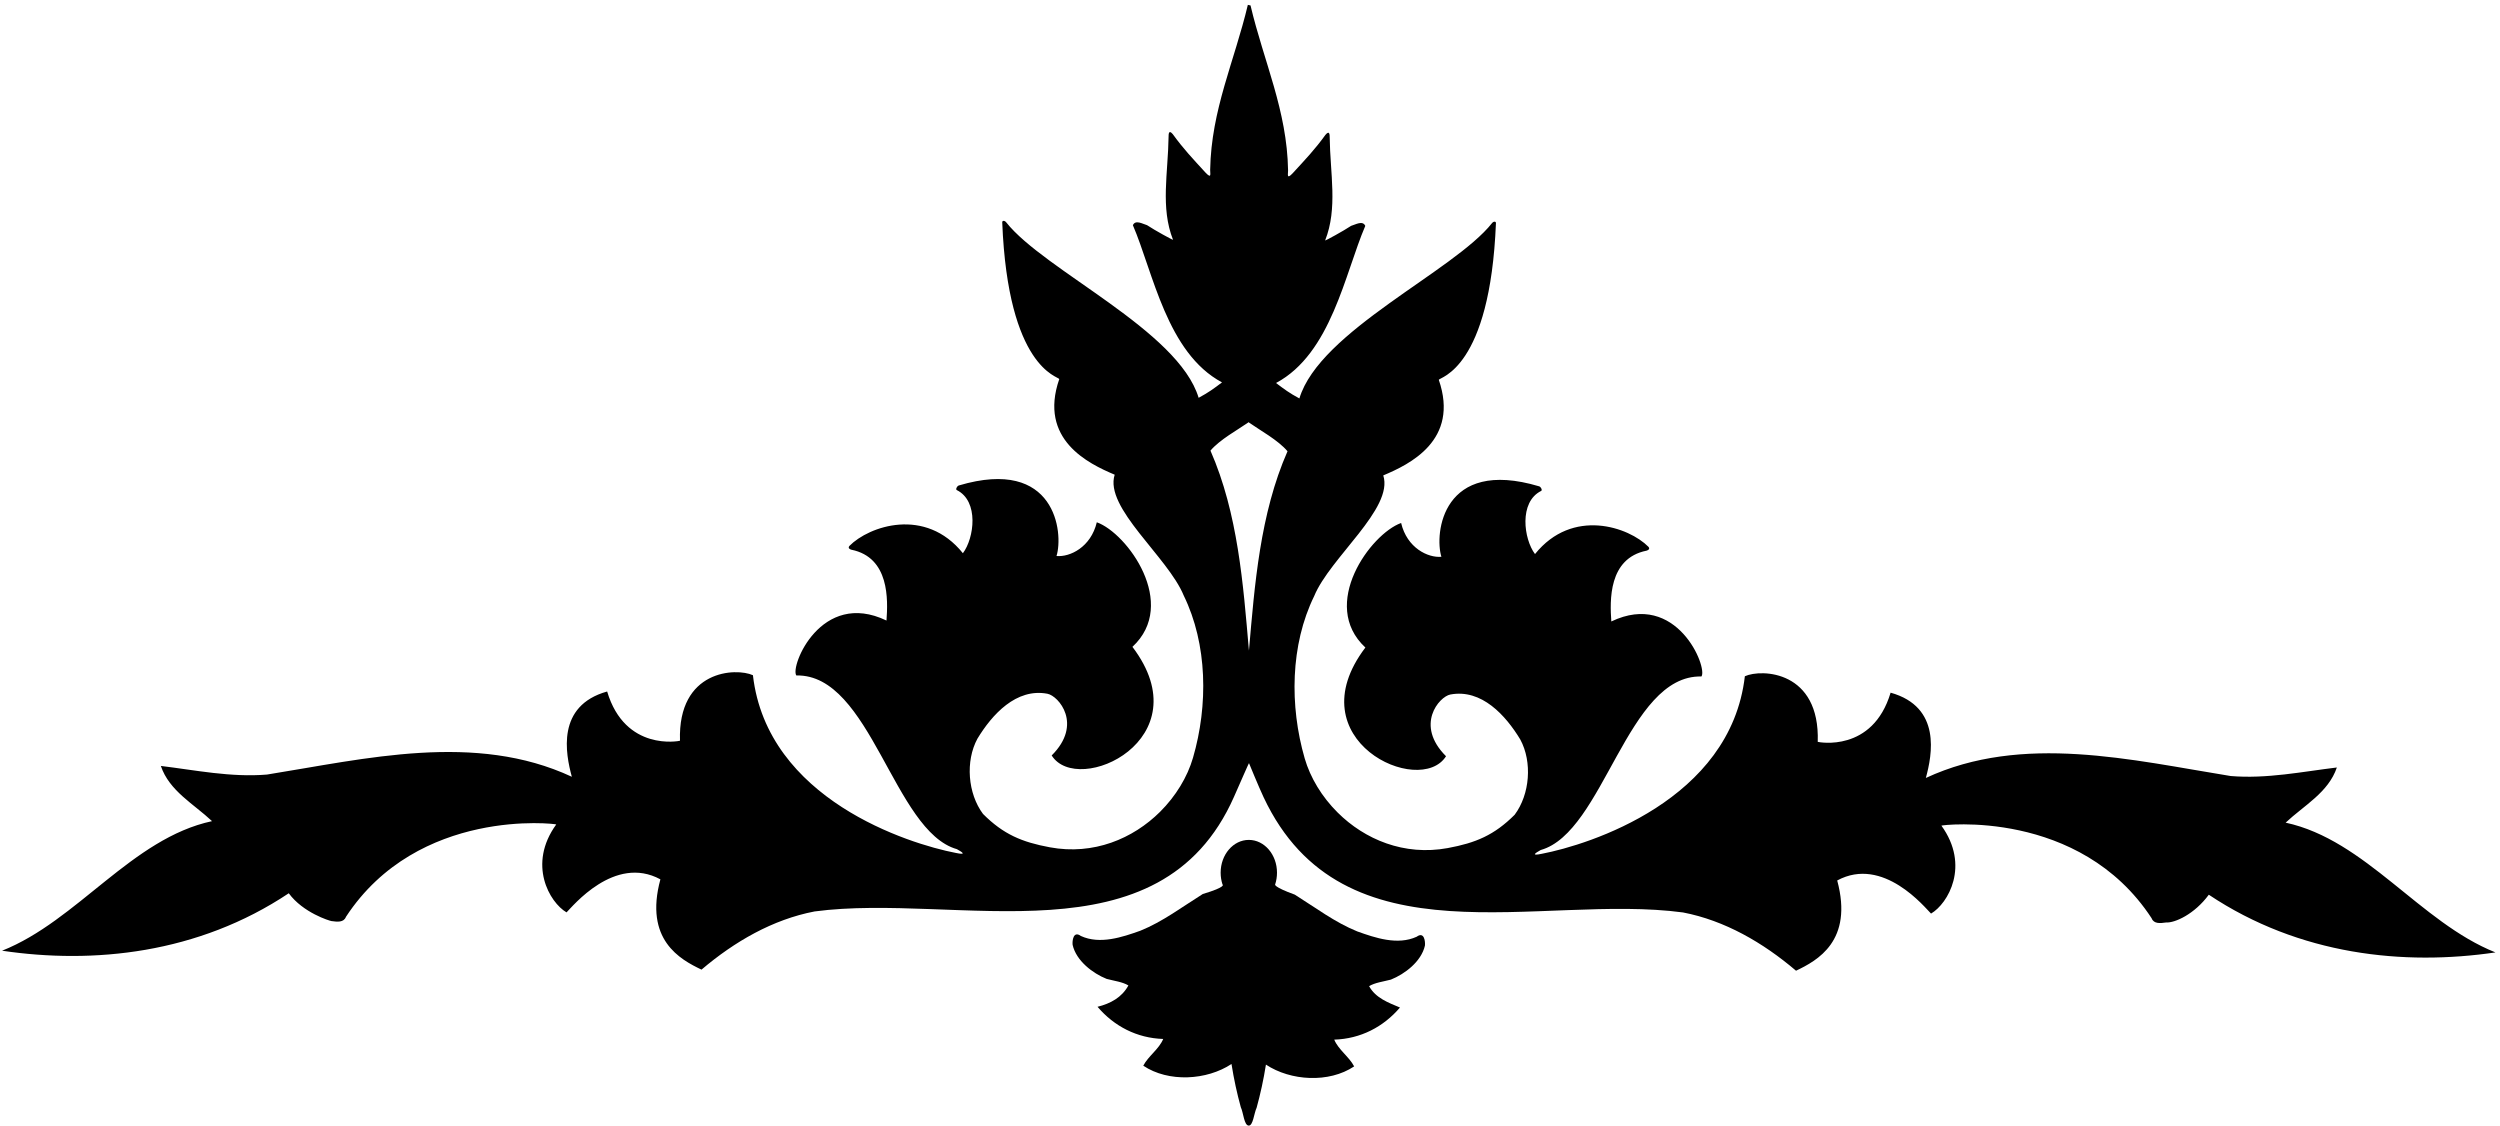 <?xml version="1.0" encoding="UTF-8"?>
<svg xmlns="http://www.w3.org/2000/svg" xmlns:xlink="http://www.w3.org/1999/xlink" width="493pt" height="222pt" viewBox="0 0 493 222" version="1.1">
<g id="surface1">
<path style=" stroke:none;fill-rule:nonzero;fill:rgb(0%,0%,0%);fill-opacity:1;" d="M 450.727 162.227 C 454.344 158.828 459.16 156.285 460.828 151.348 C 454.117 152.156 446.984 153.633 439.887 153.031 C 420.488 149.91 398.855 144.551 379.777 153.414 C 381.012 148.887 382.895 139.41 372.828 136.594 C 369.281 148.473 358.59 146.352 358.457 146.293 C 358.926 132.262 347.395 131.852 344.086 133.355 C 341.254 157.828 313.336 166.59 304.062 168.363 C 301.871 168.824 302.68 168.258 303.824 167.625 C 316.293 164.137 320.855 133.039 335.523 133.402 C 336.812 131.676 330.672 116.359 317.754 122.551 C 317.465 118.453 317.148 110.113 324.688 108.594 C 324.828 108.559 325.496 108.34 325.086 107.844 C 321.219 103.922 310.113 100.062 302.703 109.262 C 300.469 106.289 299.504 99 303.914 96.812 C 304.191 96.684 303.895 96.016 303.516 95.902 C 284.383 90.191 282.84 105.277 284.242 109.797 C 281.594 110.039 277.461 108.051 276.301 103.133 C 270.297 105.273 260.117 119.215 269.254 127.695 C 255.398 145.941 280.012 157.301 285.156 149.129 C 278.969 142.965 283.809 137.383 285.996 136.961 C 292.172 135.789 296.941 141.094 299.805 145.836 C 302.199 150.273 301.699 156.652 298.691 160.672 C 294.668 164.691 291.02 166.223 285.488 167.242 C 276.887 168.824 269.109 165.531 263.781 160.23 C 260.664 157.129 258.391 153.363 257.285 149.551 C 254.293 139.207 254.441 127.168 259.152 117.559 C 262.262 109.965 274.879 100.273 272.781 93.75 C 277.941 91.582 287.848 86.84 283.73 74.902 C 283.902 74.355 293.836 72.793 295 44 C 295.016 43.621 294.523 43.617 294.219 44.008 C 286.688 53.508 260.246 65.27 256.238 78.574 C 254.242 77.496 253.27 76.766 251.633 75.527 C 262.512 69.727 265.227 53.863 269.234 44.547 C 268.73 43.398 267.277 44.305 266.445 44.535 C 264.871 45.578 261.383 47.48 261.316 47.418 C 263.832 41.047 262.301 34.258 262.215 27.039 C 262.211 26.707 262.227 25.582 261.383 26.586 C 259.277 29.5 257.492 31.359 254.922 34.16 C 253.633 35.535 254.039 34.242 254.008 33.594 C 253.809 21.754 249.234 12.219 246.605 1.074 L 246.074 0.957 C 243.434 12.098 238.855 21.633 238.645 33.469 C 238.613 34.117 239.02 35.414 237.73 34.039 C 235.16 31.23 233.379 29.371 231.273 26.457 C 230.434 25.449 230.449 26.574 230.445 26.91 C 230.352 34.125 228.812 40.914 231.32 47.285 C 231.254 47.348 227.77 45.445 226.195 44.402 C 225.363 44.172 223.91 43.262 223.406 44.41 C 227.406 53.73 230.109 69.594 240.98 75.406 C 239.344 76.641 238.371 77.371 236.371 78.449 C 232.375 65.141 205.945 53.355 198.426 43.848 C 198.117 43.457 197.629 43.461 197.641 43.84 C 198.781 72.633 208.715 74.203 208.887 74.754 C 204.754 86.688 214.656 91.438 219.816 93.609 C 217.715 100.133 230.32 109.836 233.426 117.43 C 238.129 127.043 238.266 139.086 235.262 149.422 C 234.156 153.234 231.875 156.996 228.758 160.098 C 223.422 165.395 215.648 168.68 207.047 167.09 C 201.516 166.066 197.867 164.531 193.848 160.508 C 190.844 156.484 190.348 150.105 192.746 145.672 C 195.613 140.934 200.391 135.629 206.562 136.809 C 208.75 137.23 213.586 142.82 207.391 148.977 C 212.531 157.156 237.156 145.816 223.316 127.559 C 232.457 119.086 222.289 105.137 216.289 102.992 C 215.121 107.906 210.992 109.891 208.344 109.645 C 209.75 105.129 208.219 90.043 189.082 95.734 C 188.703 95.848 188.402 96.516 188.68 96.645 C 193.09 98.836 192.121 106.125 189.883 109.094 C 182.48 99.891 171.371 103.738 167.504 107.656 C 167.09 108.152 167.754 108.371 167.898 108.406 C 175.434 109.934 175.109 118.277 174.816 122.371 C 161.906 116.172 155.75 131.477 157.039 133.203 C 171.707 132.855 176.242 163.961 188.707 167.457 C 189.852 168.09 190.66 168.656 188.469 168.195 C 179.199 166.41 151.289 157.629 148.477 133.152 C 145.172 131.645 133.637 132.047 134.094 146.074 C 133.961 146.137 123.27 148.246 119.73 136.363 C 109.66 139.172 111.539 148.652 112.766 153.18 C 93.699 144.297 72.059 149.641 52.656 152.742 C 45.562 153.34 38.426 151.855 31.719 151.043 C 33.383 155.98 38.199 158.527 41.812 161.93 C 26.031 165.32 15.262 181.582 0.406 187.48 C 18.387 190.152 39.031 188.098 56.945 176.152 C 59.766 179.996 64.988 181.586 65.371 181.637 C 66.52 181.797 67.785 181.945 68.223 180.797 C 82.445 159.098 109.766 162.453 109.691 162.582 C 103.992 170.438 108.367 177.961 111.719 179.922 C 112.871 178.805 121.164 168.496 130.23 173.406 C 126.996 185.344 134.145 189.211 138.336 191.211 C 144.871 185.66 152.391 181.324 160.633 179.738 C 188.82 175.984 228.73 190.203 243.355 157.109 C 244.566 154.371 246.285 150.41 246.305 150.496 C 246.305 150.496 248.223 155.184 249.188 157.227 C 264.855 190.527 303.703 176.152 331.887 179.934 C 340.129 181.523 347.645 185.867 354.176 191.426 C 358.371 189.426 365.52 185.566 362.297 173.629 C 371.367 168.723 379.652 179.039 380.801 180.16 C 384.156 178.199 388.539 170.684 382.844 162.816 C 382.773 162.691 410.094 159.359 424.297 181.074 C 424.734 182.223 426 182.074 427.148 181.914 C 428.879 182.023 432.754 180.281 435.578 176.438 C 453.484 188.398 474.125 190.469 492.105 187.816 C 477.258 181.902 466.504 165.633 450.727 162.227 Z M 246.289 128.336 C 246.285 128.234 246.285 128.133 246.285 128.031 L 246.281 127.914 C 246.281 128.016 246.281 128.117 246.281 128.219 C 245.164 115.262 244.129 101.23 238.703 88.863 C 240.551 86.676 244.121 84.742 246.246 83.254 L 246.359 83.367 C 248.484 84.859 252.051 86.797 253.898 88.988 C 248.465 101.352 247.414 115.379 246.289 128.336 "/>
<path style=" stroke:none;fill-rule:nonzero;fill:rgb(0%,0%,0%);fill-opacity:1;" d="M 279.363 184.727 C 275.609 186.445 271.199 184.949 267.645 183.672 C 263.285 181.914 259.398 178.969 255.332 176.422 C 251.008 174.852 251.461 174.41 251.461 174.41 C 251.695 173.691 251.824 172.914 251.824 172.098 C 251.824 168.527 249.336 165.629 246.27 165.629 C 243.199 165.629 240.711 168.527 240.711 172.098 C 240.711 172.918 240.844 173.703 241.078 174.422 C 241.078 174.422 242.016 174.852 237.191 176.297 C 233.125 178.844 229.234 181.785 224.875 183.539 C 221.316 184.809 216.906 186.301 213.152 184.578 C 211.645 183.477 211.426 185.539 211.52 186.324 C 212.227 189.469 215.488 191.945 218.23 193.039 C 219.703 193.43 221.383 193.633 222.52 194.332 C 221.246 196.676 219.012 197.898 216.434 198.539 C 219.699 202.379 224.203 204.719 229.383 204.883 C 228.586 206.855 226.445 208.254 225.453 210.156 C 230.434 213.488 237.977 213.043 242.852 209.82 C 243.309 212.758 243.957 215.707 244.684 218.332 C 245.203 219.434 245.328 221.898 246.223 221.969 C 247.117 222.035 247.281 219.551 247.805 218.449 C 248.531 215.824 249.184 212.879 249.641 209.941 C 254.516 213.168 262.059 213.621 267.039 210.293 C 266.051 208.391 263.914 206.988 263.113 205.016 C 268.297 204.855 272.801 202.52 276.074 198.684 C 273.828 197.742 271.258 196.816 269.988 194.469 C 271.129 193.773 272.805 193.57 274.281 193.18 C 277.02 192.09 280.289 189.613 280.996 186.473 C 281.09 185.688 280.871 183.621 279.363 184.727 "/>
</g>
</svg>
